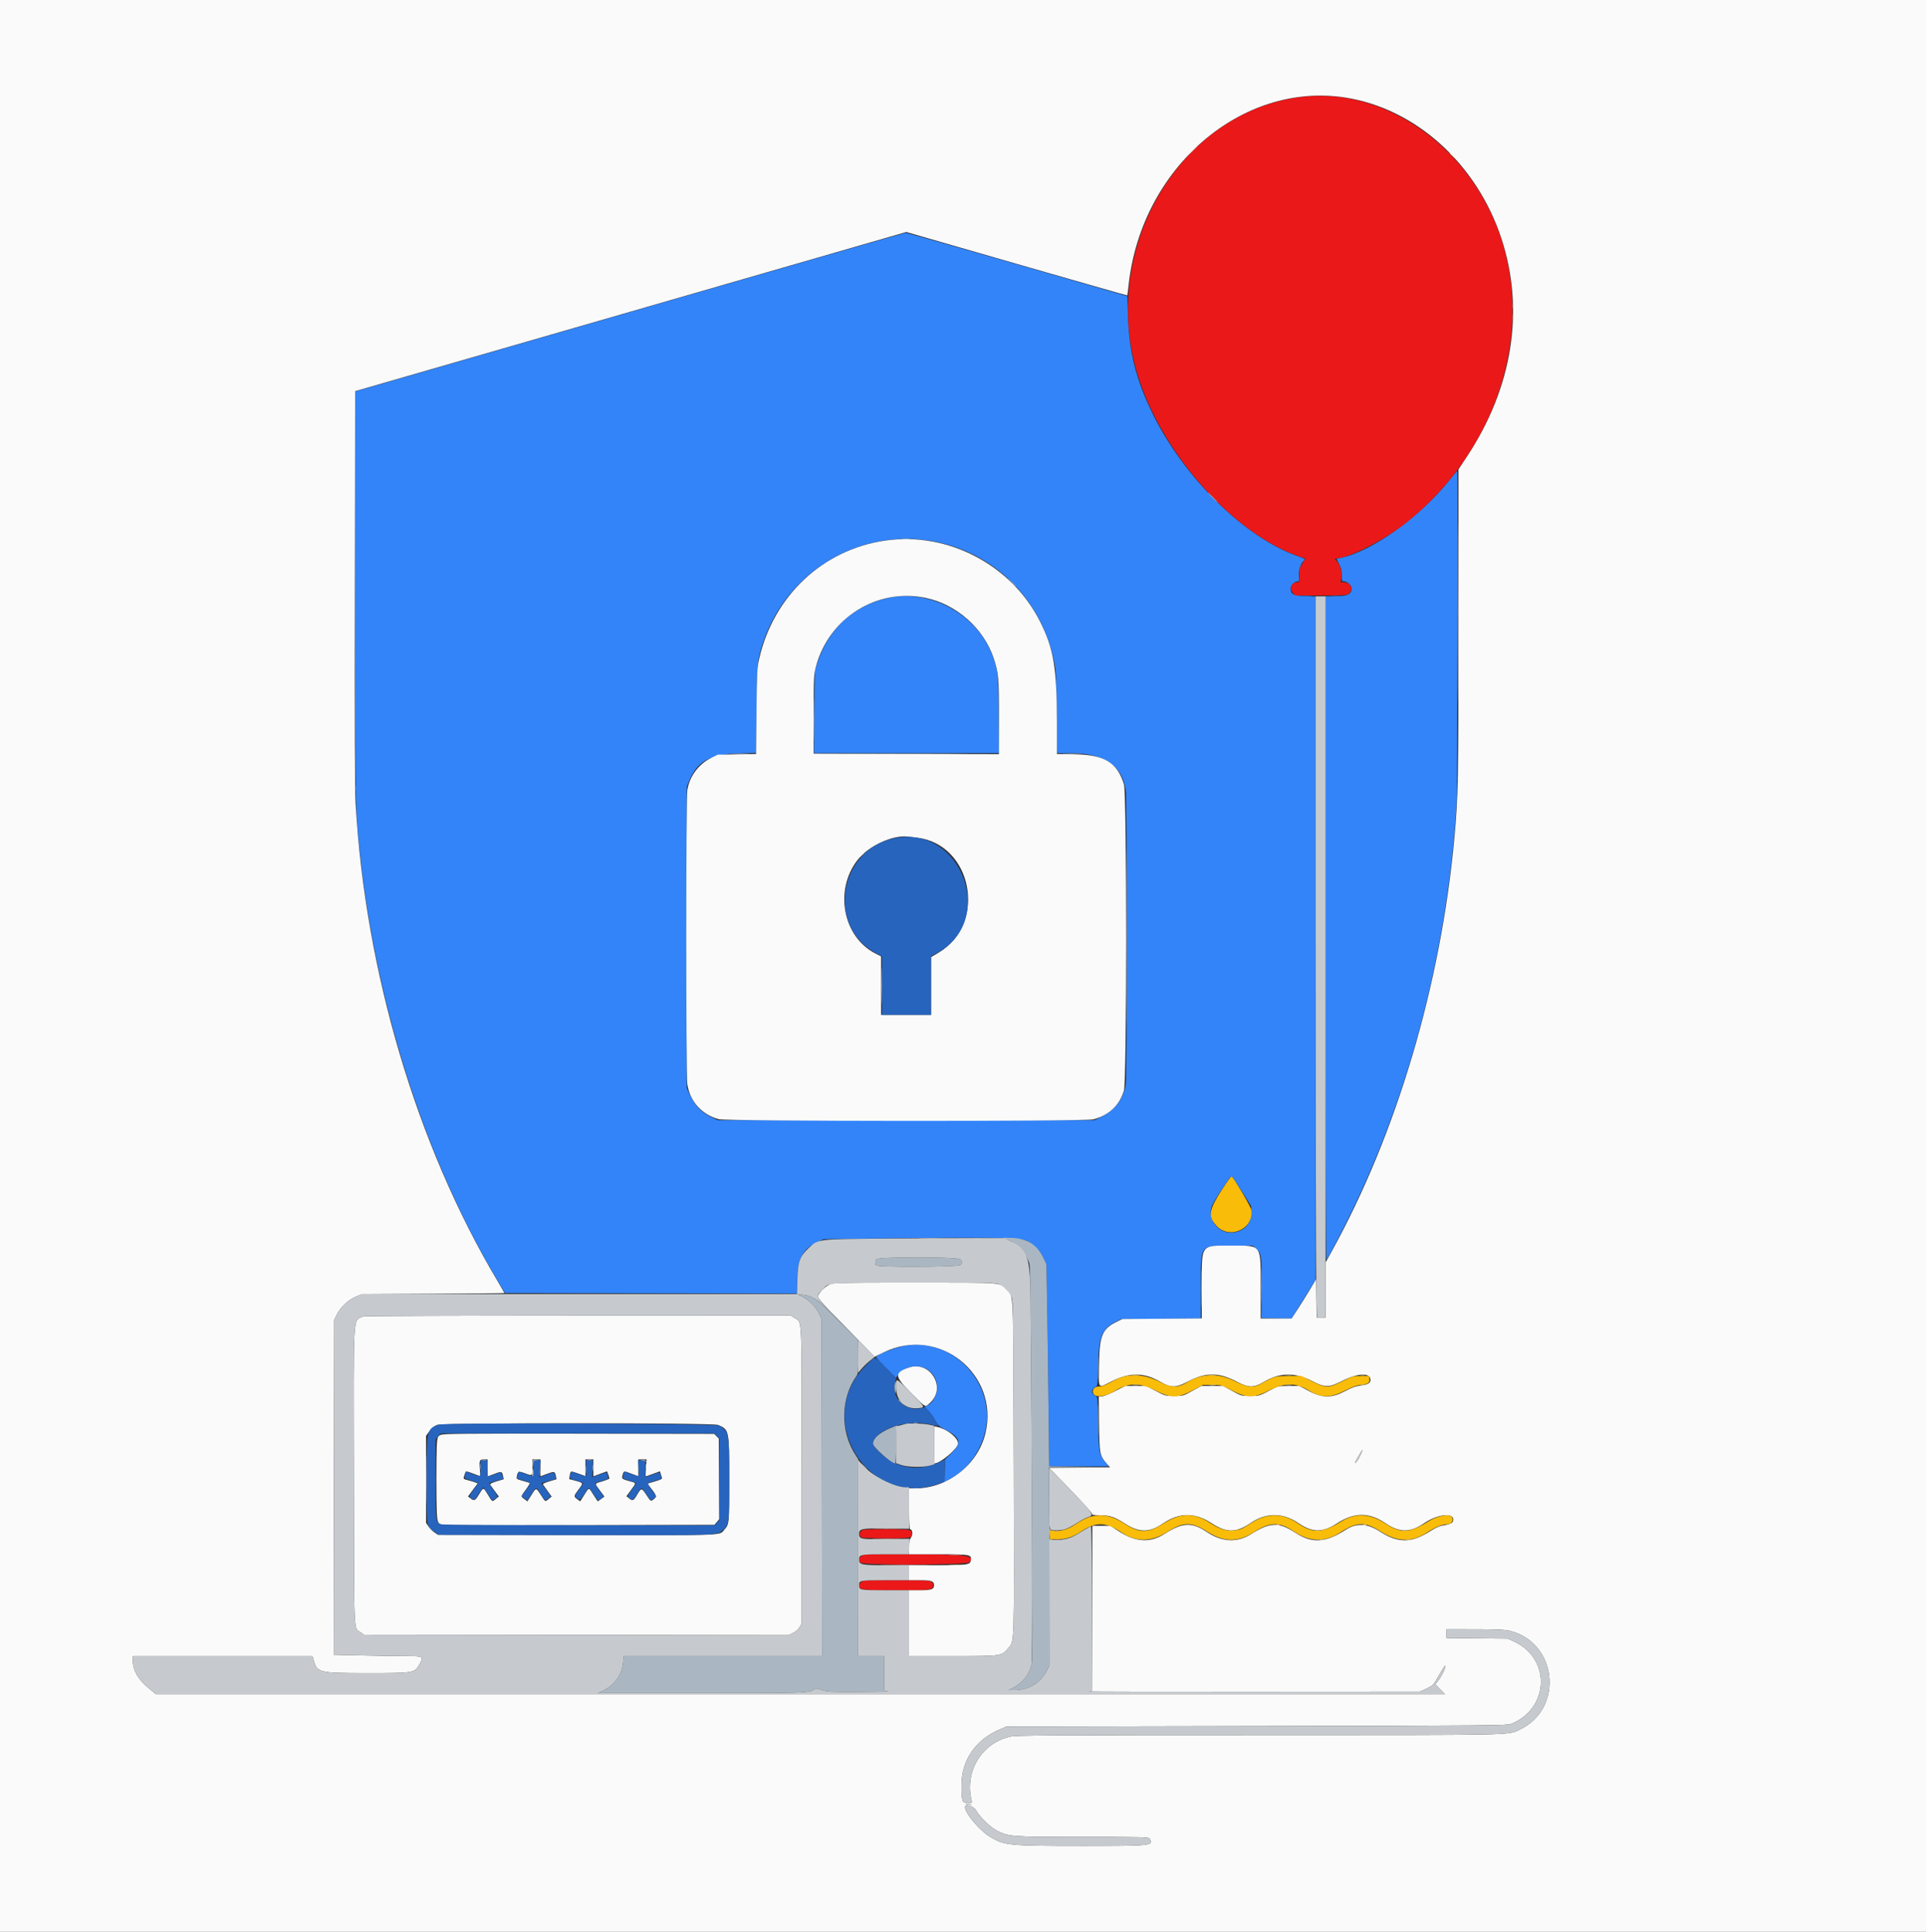 <svg id="svg" version="1.1" xmlns="http://www.w3.org/2000/svg" xmlns:xlink="http://www.w3.org/1999/xlink" width="400" height="401.245" viewBox="0, 0, 400,401.245"><rect x="0" y="0" width="400" height="401.245" fill="#333333" stroke="none"/><g id="svgg"><path id="path0" d="M131.120 64.744 C 100.026 73.739,74.371 81.153,74.110 81.220 L 73.635 81.340 73.708 123.917 C 73.786 169.293,73.756 167.855,74.801 177.593 C 78.213 209.420,88.826 242.027,103.837 266.804 L 104.906 268.568 135.233 268.621 L 165.560 268.674 165.560 265.880 C 165.560 261.555,166.725 259.359,169.753 257.973 L 171.058 257.376 184.025 257.211 C 205.015 256.946,211.910 257.046,213.104 257.634 C 214.654 258.398,215.887 259.626,216.642 261.157 L 217.324 262.541 217.481 271.779 C 217.567 276.860,217.695 286.315,217.765 292.790 L 217.892 304.564 224.107 304.564 L 230.323 304.564 229.592 303.710 C 228.273 302.169,228.160 301.566,228.059 295.528 C 227.972 290.305,227.954 290.116,227.539 289.927 C 226.551 289.476,226.549 288.533,227.536 288.083 C 227.943 287.897,227.968 287.683,228.055 283.519 C 228.179 277.593,228.875 275.935,231.850 274.471 L 232.884 273.963 241.131 273.904 L 249.378 273.845 249.378 267.400 C 249.378 258.285,249.061 258.716,255.750 258.714 L 260.152 258.714 260.882 259.355 C 261.978 260.318,262.059 260.911,262.020 267.698 L 261.985 273.755 265.095 273.812 L 268.204 273.869 269.093 272.464 C 269.581 271.691,270.714 269.868,271.609 268.414 L 273.237 265.769 273.237 194.833 L 273.237 123.897 271.039 123.826 C 268.600 123.747,268.050 123.446,268.050 122.191 C 268.050 121.559,268.865 120.747,269.500 120.747 C 269.803 120.747,269.841 120.591,269.756 119.706 C 269.643 118.528,270.092 117.086,270.761 116.481 C 271.167 116.114,271.139 116.093,269.353 115.455 C 258.447 111.559,245.904 99.215,239.417 85.996 C 235.954 78.938,234.492 73.176,234.258 65.666 L 234.129 61.519 211.307 54.933 C 198.755 51.311,188.299 48.357,188.071 48.368 C 187.842 48.379,162.215 55.748,131.120 64.744 M301.037 99.721 C 294.876 107.434,284.673 114.706,278.371 115.877 C 277.943 115.956,277.593 116.049,277.593 116.083 C 277.593 116.117,277.834 116.609,278.129 117.177 C 278.537 117.964,278.663 118.510,278.658 119.478 C 278.653 120.694,278.674 120.747,279.170 120.747 C 279.801 120.747,280.705 121.605,280.705 122.203 C 280.705 123.442,279.809 123.859,277.147 123.859 L 275.311 123.859 275.311 192.884 C 275.311 231.716,275.390 261.823,275.491 261.712 C 275.589 261.603,276.604 259.741,277.745 257.573 C 291.806 230.861,300.392 199.585,302.493 167.427 C 302.680 164.577,302.820 97.950,302.640 97.809 C 302.614 97.789,301.893 98.649,301.037 99.721 M193.468 112.356 C 206.269 114.549,216.251 124.333,218.906 137.289 C 219.323 139.322,219.372 140.282,219.453 147.977 L 219.541 156.432 222.374 156.433 C 229.330 156.436,232.992 158.893,233.810 164.108 C 234.104 165.981,234.100 223.480,233.806 225.293 C 233.336 228.191,231.560 230.573,228.882 231.896 L 227.304 232.676 188.185 232.676 L 149.066 232.676 147.672 232.018 C 145.791 231.130,144.373 229.677,143.402 227.645 L 142.635 226.037 142.635 194.710 L 142.635 163.382 143.105 162.241 C 144.798 158.127,147.477 156.621,153.358 156.476 L 157.027 156.386 157.110 147.332 C 157.201 137.568,157.241 137.168,158.504 133.402 C 163.421 118.741,178.336 109.763,193.468 112.356 M184.751 124.152 C 177.572 125.561,172.189 130.382,169.791 137.552 L 169.201 139.315 169.132 147.873 L 169.062 156.432 188.284 156.432 L 207.506 156.432 207.412 148.392 C 207.310 139.636,207.254 139.133,206.025 135.948 C 202.826 127.650,193.441 122.447,184.751 124.152 M257.915 247.457 L 259.855 250.515 259.855 251.900 C 259.855 254.339,258.118 256.017,255.592 256.017 C 252.742 256.017,250.646 252.944,251.733 250.356 C 252.203 249.236,255.594 244.162,255.791 244.284 C 255.893 244.346,256.849 245.774,257.915 247.457 M188.382 279.447 C 186.206 279.749,181.950 281.375,181.950 281.905 C 181.950 281.991,182.875 282.983,184.006 284.110 L 186.061 286.158 186.735 285.390 C 188.860 282.971,192.679 283.336,194.143 286.100 C 195.171 288.039,194.382 291.062,192.632 291.891 L 192.012 292.184 192.773 292.970 C 193.191 293.403,193.850 294.319,194.237 295.005 C 194.870 296.129,195.090 296.328,196.434 297.000 C 199.433 298.501,199.760 299.660,197.753 301.668 L 196.290 303.130 196.226 305.464 L 196.162 307.797 197.510 307.062 C 201.852 304.697,204.979 299.333,204.979 294.251 C 204.979 285.373,196.998 278.254,188.382 279.447 M189.785 309.068 C 190.043 309.118,190.416 309.116,190.614 309.064 C 190.813 309.012,190.602 308.971,190.145 308.973 C 189.689 308.976,189.527 309.018,189.785 309.068 " stroke="none" fill="#3384f9" fill-rule="evenodd"></path><path id="path1" d="M270.436 20.117 C 245.816 23.025,229.048 50.058,235.764 76.013 C 240.051 92.582,255.349 110.449,269.533 115.454 L 271.120 116.014 270.477 117.048 C 269.911 117.960,269.837 118.253,269.857 119.519 C 269.878 120.903,269.861 120.954,269.379 120.954 C 268.210 120.954,267.716 122.203,268.517 123.134 L 268.984 123.677 274.350 123.675 C 279.084 123.672,279.762 123.631,280.102 123.323 C 281.159 122.367,280.569 120.965,279.107 120.958 L 278.443 120.954 278.559 119.969 C 278.705 118.730,278.361 117.425,277.673 116.607 C 277.143 115.977,277.143 115.975,277.601 115.975 C 280.067 115.975,287.899 111.933,292.239 108.420 C 310.644 93.522,318.481 69.749,311.705 49.378 C 305.472 30.640,287.746 18.072,270.436 20.117 M178.762 318.074 C 178.450 318.518,178.521 319.066,178.927 319.343 C 179.049 319.427,181.348 319.497,184.035 319.499 C 189.166 319.502,189.419 319.459,189.419 318.568 C 189.419 317.678,189.167 317.635,183.995 317.635 C 179.215 317.635,179.060 317.648,178.762 318.074 M178.838 323.237 C 178.339 323.736,178.312 324.133,178.749 324.570 C 179.320 325.141,200.829 325.056,201.349 324.480 C 202.664 323.028,200.812 322.823,186.359 322.822 C 179.529 322.822,179.237 322.838,178.838 323.237 M178.838 328.631 C 178.610 328.859,178.423 329.139,178.423 329.253 C 178.423 330.231,178.865 330.290,186.113 330.290 C 193.508 330.290,193.776 330.254,193.776 329.253 C 193.776 328.252,193.508 328.216,186.113 328.216 C 179.530 328.216,179.236 328.232,178.838 328.631 " stroke="none" fill="#eb1819" fill-rule="evenodd"></path><path id="path2" d="M0.000 200.622 L 0.000 401.245 200.000 401.245 L 400.000 401.245 400.000 200.622 L 400.000 0.000 200.000 0.000 L 0.000 0.000 0.000 200.622 M279.357 20.253 C 293.980 22.507,306.720 34.008,311.830 49.568 C 316.690 64.370,314.142 80.496,304.682 94.804 L 302.905 97.492 302.903 129.400 C 302.902 161.970,302.835 165.491,302.061 173.927 C 299.253 204.544,290.091 235.436,276.534 259.996 L 275.311 262.211 275.311 267.931 L 275.311 273.651 274.382 273.651 L 273.453 273.651 273.397 269.665 L 273.340 265.678 272.107 267.746 C 271.429 268.883,270.284 270.724,269.562 271.836 L 268.249 273.859 265.038 273.859 L 261.826 273.859 261.825 267.272 C 261.824 258.324,262.103 258.714,255.705 258.714 C 249.271 258.714,249.585 258.282,249.585 267.133 L 249.585 273.837 241.338 273.900 L 233.091 273.963 231.917 274.539 C 228.920 276.011,228.338 277.410,228.253 283.351 C 228.176 288.728,227.933 288.383,230.790 286.949 C 234.694 284.991,237.635 285.032,241.150 287.092 C 243.130 288.251,244.266 288.244,246.508 287.056 C 250.453 284.966,253.082 284.970,257.050 287.072 C 259.273 288.250,260.439 288.251,262.387 287.075 C 265.740 285.053,268.940 284.993,272.567 286.885 C 275.131 288.223,276.042 288.220,278.668 286.867 C 281.795 285.255,284.405 285.058,284.603 286.419 C 284.718 287.207,284.195 287.571,282.675 287.759 C 281.569 287.897,280.806 288.168,279.364 288.937 C 276.573 290.424,274.654 290.414,271.810 288.899 L 269.864 287.863 267.660 287.863 C 265.625 287.863,265.369 287.909,264.315 288.468 C 261.443 289.991,261.614 289.938,259.647 289.938 C 257.794 289.938,257.766 289.930,255.913 288.900 L 254.046 287.863 251.763 287.863 L 249.481 287.863 247.614 288.900 C 245.759 289.931,245.735 289.938,243.872 289.938 C 242.022 289.938,241.971 289.924,240.034 288.900 L 238.071 287.863 235.888 287.863 L 233.705 287.863 231.559 288.952 C 230.379 289.551,229.138 290.041,228.802 290.041 L 228.191 290.041 228.255 295.695 C 228.327 301.974,228.395 302.328,229.864 304.001 L 230.536 304.766 224.202 304.821 L 217.869 304.876 222.306 309.440 C 224.746 311.950,226.748 314.163,226.753 314.358 C 226.762 314.660,227.000 314.713,228.371 314.717 C 230.437 314.723,231.494 315.063,233.486 316.364 C 236.588 318.389,238.695 318.387,241.644 316.358 C 244.891 314.124,248.229 314.138,251.674 316.399 C 254.709 318.392,256.753 318.381,259.693 316.358 C 262.918 314.140,266.412 314.138,269.662 316.354 C 272.598 318.356,274.661 318.368,277.681 316.401 C 281.238 314.083,284.346 314.072,287.723 316.365 C 290.676 318.371,292.871 318.369,295.793 316.358 C 298.714 314.349,302.353 314.117,301.762 315.978 C 301.635 316.379,300.887 316.667,299.351 316.905 C 298.936 316.969,298.003 317.408,297.276 317.879 C 293.216 320.514,290.427 320.580,286.647 318.131 C 283.952 316.385,281.763 316.267,279.473 317.743 C 275.314 320.424,272.485 320.603,269.114 318.400 C 265.558 316.075,263.813 316.122,259.789 318.650 C 256.897 320.467,253.753 320.297,250.568 318.152 C 247.536 316.111,245.554 316.206,241.891 318.567 C 238.888 320.503,235.832 320.327,232.314 318.016 L 230.629 316.909 228.748 316.909 L 226.867 316.909 226.814 334.064 L 226.761 351.219 226.088 351.304 C 225.718 351.351,241.053 351.381,260.166 351.369 L 294.917 351.349 296.292 350.699 C 297.648 350.058,297.683 350.020,298.860 347.942 C 299.516 346.783,300.101 345.883,300.160 345.942 C 300.362 346.143,299.541 347.951,298.818 348.898 L 298.096 349.845 299.092 350.856 L 300.088 351.867 166.223 351.867 L 32.359 351.867 30.858 350.629 C 28.671 348.824,27.593 346.939,27.593 344.915 L 27.593 343.983 46.258 343.983 L 64.922 343.983 65.143 344.804 C 65.849 347.425,66.200 347.510,76.309 347.510 C 85.975 347.510,86.079 347.493,87.082 345.731 C 88.040 344.047,87.954 343.983,84.681 343.983 C 83.102 343.983,78.993 343.922,75.550 343.846 L 69.290 343.709 69.344 308.940 L 69.398 274.170 69.978 272.990 C 70.720 271.478,72.444 269.889,74.015 269.267 L 75.207 268.795 89.990 268.716 C 98.120 268.672,104.772 268.607,104.772 268.571 C 104.772 268.534,104.086 267.352,103.249 265.943 C 86.557 237.869,75.849 201.792,73.854 166.909 C 73.701 164.243,73.649 149.734,73.692 122.107 L 73.755 81.248 130.988 64.717 L 188.222 48.187 211.155 54.802 C 223.768 58.440,234.105 61.392,234.126 61.362 C 234.146 61.332,234.278 60.280,234.418 59.025 C 237.124 34.825,257.855 16.938,279.357 20.253 M183.889 112.268 C 170.861 114.141,160.591 123.803,157.629 136.975 C 157.236 138.722,157.187 139.721,157.109 147.754 L 157.023 156.608 153.045 156.675 L 149.066 156.743 147.718 157.405 C 145.099 158.690,143.193 161.260,142.746 164.108 C 142.462 165.916,142.460 223.209,142.744 225.171 C 143.261 228.747,145.772 231.548,149.281 232.462 C 151.006 232.911,225.413 232.943,227.075 232.496 C 230.341 231.615,232.464 229.623,233.424 226.537 C 234.035 224.574,234.037 164.852,233.427 162.889 C 232.029 158.397,229.417 156.780,223.392 156.675 L 219.502 156.607 219.500 150.036 C 219.496 138.728,218.835 134.749,216.028 129.149 C 210.110 117.341,196.893 110.398,183.889 112.268 M192.212 124.175 C 198.667 125.508,204.324 130.532,206.389 136.763 C 207.374 139.736,207.466 140.773,207.467 149.016 L 207.469 156.641 188.226 156.588 L 168.983 156.535 168.988 148.340 C 168.993 140.433,169.010 140.083,169.473 138.382 C 172.216 128.291,182.135 122.094,192.212 124.175 M190.323 173.967 C 201.978 175.256,205.123 191.836,194.865 197.912 L 193.361 198.802 193.361 204.795 L 193.361 210.788 188.174 210.788 L 182.988 210.788 182.987 204.720 L 182.987 198.651 181.794 198.040 C 175.077 194.598,173.224 184.938,178.074 178.649 C 180.342 175.709,185.396 173.363,188.589 173.767 C 188.874 173.803,189.655 173.894,190.323 173.967 M172.303 266.778 C 171.347 267.215,170.255 268.266,169.933 269.059 C 169.720 269.585,169.938 269.837,175.678 275.703 L 181.644 281.800 183.613 280.849 C 194.975 275.360,207.520 285.347,204.675 297.617 C 203.162 304.141,196.870 309.129,190.154 309.129 L 188.797 309.129 188.797 313.382 C 188.797 316.147,188.871 317.635,189.009 317.635 C 189.521 317.635,189.659 318.734,189.221 319.326 C 188.888 319.777,188.797 320.214,188.797 321.361 L 188.797 322.822 194.885 322.822 C 201.556 322.822,201.800 322.868,201.625 324.096 C 201.493 325.015,200.921 325.097,194.658 325.101 L 188.797 325.104 188.797 326.660 L 188.797 328.216 191.064 328.216 C 193.460 328.216,193.983 328.402,193.983 329.253 C 193.983 330.105,193.460 330.290,191.064 330.290 L 188.797 330.290 188.797 337.137 L 188.797 343.983 197.873 343.979 C 208.138 343.974,207.957 343.999,209.375 342.343 C 210.704 340.791,210.638 342.914,210.539 304.938 C 210.438 266.339,210.562 269.445,209.066 267.869 C 207.589 266.312,208.720 266.399,189.938 266.399 C 174.104 266.399,173.085 266.421,172.303 266.778 M75.519 273.407 C 73.240 274.439,73.426 271.382,73.491 306.676 C 73.555 341.288,73.400 337.918,74.976 339.095 L 75.549 339.523 119.656 339.576 L 163.763 339.629 164.654 339.198 C 165.178 338.945,165.740 338.453,166.019 338.004 L 166.494 337.241 166.494 306.432 C 166.494 271.710,166.642 274.846,164.948 273.704 L 164.254 273.237 120.042 273.251 C 95.725 273.259,75.690 273.329,75.519 273.407 M188.693 284.068 C 185.703 285.113,185.765 285.862,189.117 289.221 C 192.401 292.511,192.071 292.325,193.075 291.444 C 196.673 288.284,193.227 282.483,188.693 284.068 M149.117 295.962 C 151.443 296.934,151.452 296.978,151.452 307.263 C 151.452 316.545,151.451 316.559,150.442 317.709 C 149.337 318.967,151.466 318.889,119.750 318.830 L 90.945 318.776 90.223 318.281 C 89.826 318.009,89.272 317.449,88.993 317.036 L 88.485 316.286 88.485 307.261 L 88.485 298.237 88.997 297.510 C 89.615 296.632,89.953 296.334,90.768 295.952 C 91.749 295.491,148.013 295.501,149.117 295.962 M193.983 300.087 C 193.983 302.207,194.036 303.942,194.100 303.942 C 195.319 303.942,198.963 300.839,198.963 299.801 C 198.963 298.613,196.712 296.823,194.658 296.379 L 193.983 296.233 193.983 300.087 M91.577 298.013 C 90.646 298.420,90.664 298.240,90.664 307.382 C 90.664 316.610,90.632 316.380,91.955 316.702 C 92.215 316.765,105.016 316.791,120.402 316.759 L 148.376 316.701 148.884 316.111 L 149.391 315.521 149.332 307.144 L 149.274 298.766 148.801 298.294 L 148.329 297.822 120.274 297.777 C 97.048 297.739,92.109 297.780,91.577 298.013 M282.497 302.346 C 282.197 302.959,281.763 303.632,281.532 303.841 C 281.270 304.078,281.446 303.630,281.998 302.648 C 283.005 300.860,283.317 300.672,282.497 302.346 M101.245 304.876 C 101.245 305.845,101.274 306.639,101.309 306.639 C 101.345 306.639,101.970 306.405,102.699 306.120 C 104.136 305.557,104.283 305.595,104.480 306.581 L 104.611 307.235 103.136 307.683 C 102.158 307.980,101.708 308.212,101.802 308.371 C 101.881 308.502,102.317 309.107,102.772 309.714 L 103.600 310.819 102.993 311.315 C 102.192 311.970,102.281 312.015,101.342 310.478 C 100.344 308.843,100.439 308.848,99.498 310.373 C 98.662 311.728,98.494 311.807,97.720 311.213 L 97.204 310.816 97.705 310.128 C 97.981 309.749,98.433 309.138,98.710 308.769 L 99.214 308.098 98.657 307.886 C 98.350 307.769,97.687 307.570,97.182 307.443 C 96.171 307.188,96.169 307.185,96.493 306.255 C 96.767 305.470,96.708 305.474,98.421 306.119 L 99.795 306.636 99.662 305.201 C 99.491 303.361,99.592 303.112,100.512 303.112 L 101.245 303.112 101.245 304.876 M112.241 304.874 L 112.241 306.635 113.626 306.114 C 115.125 305.550,115.239 305.578,115.448 306.574 L 115.587 307.236 114.116 307.674 C 113.103 307.976,112.690 308.190,112.792 308.361 C 112.873 308.498,113.307 309.111,113.756 309.724 L 114.572 310.837 113.977 311.324 C 113.198 311.961,113.292 312.004,112.371 310.576 C 111.309 308.927,111.366 308.930,110.388 310.479 L 109.534 311.831 108.916 311.374 C 108.136 310.797,108.126 310.861,109.226 309.367 C 109.736 308.674,110.086 308.068,110.004 308.019 C 109.922 307.970,109.263 307.765,108.539 307.563 C 107.236 307.200,107.224 307.189,107.350 306.561 C 107.545 305.584,107.739 305.518,109.013 305.994 C 110.624 306.597,110.581 306.630,110.581 304.772 L 110.581 303.112 111.411 303.112 L 112.241 303.112 112.241 304.874 M123.237 304.874 L 123.237 306.635 124.610 306.119 C 125.365 305.834,126.009 305.602,126.042 305.602 C 126.118 305.602,126.556 306.857,126.556 307.076 C 126.556 307.168,125.902 307.438,125.104 307.676 C 123.382 308.189,123.433 308.001,124.588 309.570 L 125.525 310.843 124.859 311.334 C 124.493 311.605,124.173 311.826,124.148 311.826 C 124.124 311.826,123.720 311.219,123.252 310.477 C 122.220 308.844,122.385 308.844,121.354 310.478 L 120.501 311.827 119.898 311.397 C 119.120 310.843,119.133 310.728,120.124 309.416 C 121.193 308.000,121.196 308.011,119.583 307.574 L 118.212 307.203 118.330 306.480 C 118.492 305.479,118.487 305.481,120.119 306.062 L 121.577 306.582 121.577 304.847 L 121.577 303.112 122.407 303.112 L 123.237 303.112 123.237 304.874 M134.158 304.876 C 134.083 305.845,134.068 306.639,134.123 306.639 C 134.178 306.639,134.843 306.406,135.601 306.120 C 136.359 305.835,137.004 305.602,137.035 305.602 C 137.067 305.602,137.148 305.826,137.217 306.101 C 137.286 306.376,137.398 306.744,137.465 306.920 C 137.561 307.171,137.248 307.339,136.024 307.695 L 134.460 308.149 135.417 309.393 C 136.428 310.706,136.443 310.960,135.546 311.555 C 135.147 311.820,135.063 311.751,134.234 310.480 C 133.242 308.958,133.210 308.959,132.261 310.560 C 131.564 311.736,131.405 311.798,130.637 311.194 L 130.098 310.770 131.024 309.511 C 132.153 307.977,132.152 308.024,131.068 307.734 C 129.114 307.211,129.051 307.162,129.304 306.339 C 129.573 305.462,129.514 305.469,131.219 306.111 L 132.573 306.620 132.573 304.866 L 132.573 303.112 133.433 303.112 L 134.294 303.112 134.158 304.876 M313.436 338.694 C 323.411 341.046,324.904 354.804,315.664 359.224 C 313.139 360.431,315.853 360.373,261.660 360.377 C 219.056 360.380,211.094 360.426,209.922 360.674 C 203.947 361.941,200.303 367.861,201.777 373.911 C 201.913 374.470,201.897 374.481,200.967 374.481 C 199.806 374.481,199.689 374.140,199.689 370.747 C 199.689 365.578,202.627 361.325,207.676 359.182 L 209.025 358.610 260.996 358.506 C 309.309 358.410,313.029 358.378,313.847 358.049 C 321.720 354.889,322.160 344.609,314.576 341.017 L 313.174 340.353 306.795 340.290 L 300.415 340.227 300.415 339.304 L 300.415 338.382 306.276 338.385 C 310.710 338.387,312.453 338.462,313.436 338.694 M201.714 374.835 C 201.459 374.884,200.992 374.885,200.677 374.838 C 200.362 374.790,200.571 374.750,201.141 374.748 C 201.712 374.747,201.970 374.786,201.714 374.835 M202.697 375.985 C 203.499 377.427,205.681 379.541,207.114 380.266 C 209.526 381.485,210.235 381.535,225.115 381.535 C 238.194 381.535,238.581 381.547,238.789 381.935 C 239.553 383.364,239.185 383.403,224.831 383.398 C 209.459 383.393,208.726 383.324,205.717 381.575 C 203.557 380.319,200.415 376.621,200.415 375.334 C 200.415 374.597,202.209 375.109,202.697 375.985 " stroke="none" fill="#fafafa" fill-rule="evenodd"></path><path id="path3" d="M270.287 123.805 C 270.890 123.847,271.824 123.846,272.362 123.804 C 272.900 123.761,272.407 123.727,271.266 123.727 C 270.124 123.728,269.684 123.763,270.287 123.805 M276.400 123.804 C 276.942 123.847,277.829 123.847,278.371 123.804 C 278.913 123.761,278.470 123.726,277.386 123.726 C 276.302 123.726,275.858 123.761,276.400 123.804 M185.477 174.167 C 174.033 176.747,171.717 192.656,182.003 198.029 L 183.194 198.651 183.195 204.720 L 183.195 210.788 188.278 210.788 L 193.361 210.788 193.361 204.683 L 193.361 198.577 194.243 198.136 C 207.335 191.583,199.786 170.942,185.477 174.167 M179.794 283.662 C 168.820 294.564,180.118 313.205,194.710 308.271 L 196.162 307.780 196.220 305.454 L 196.279 303.128 194.956 303.747 C 190.500 305.832,185.640 304.892,182.368 301.312 C 181.211 300.046,181.145 299.783,181.743 298.803 C 183.280 296.283,189.312 294.819,193.568 295.933 C 194.196 296.097,194.742 296.198,194.783 296.157 C 194.916 296.025,193.615 293.899,192.908 293.091 L 192.220 292.306 191.112 292.520 C 187.921 293.139,185.221 290.478,185.864 287.347 L 186.098 286.209 183.976 284.080 C 181.439 281.534,181.891 281.579,179.794 283.662 M91.294 295.885 C 88.637 296.654,88.589 296.855,88.589 307.308 C 88.589 317.235,88.547 316.956,90.236 318.154 L 91.114 318.776 119.435 318.831 C 149.362 318.889,148.822 318.905,150.020 317.897 C 151.428 316.713,151.443 316.602,151.448 307.307 C 151.453 297.521,151.403 297.265,149.274 296.090 C 148.531 295.680,92.684 295.483,91.294 295.885 M148.868 298.227 L 149.378 298.736 149.378 307.261 L 149.378 315.786 148.868 316.296 L 148.359 316.805 119.978 316.798 C 97.996 316.793,91.523 316.735,91.268 316.539 C 90.490 315.941,90.456 315.560,90.456 307.187 L 90.456 298.994 90.994 298.356 L 91.531 297.718 119.945 297.718 L 148.359 297.718 148.868 298.227 M99.793 304.979 C 99.793 306.864,99.877 306.808,98.069 306.128 L 96.710 305.616 96.572 306.246 C 96.397 307.041,96.432 307.072,98.053 307.573 L 99.397 307.988 98.454 309.281 C 97.357 310.785,97.345 310.840,98.024 311.285 C 98.535 311.620,98.540 311.616,99.455 310.252 L 100.374 308.883 101.256 310.199 C 101.742 310.922,102.168 311.551,102.204 311.594 C 102.307 311.721,103.320 311.006,103.320 310.806 C 103.320 310.707,102.902 310.060,102.392 309.367 C 101.882 308.674,101.532 308.074,101.614 308.032 C 101.696 307.990,102.370 307.782,103.112 307.571 C 103.854 307.359,104.484 307.172,104.513 307.154 C 104.641 307.075,104.091 305.809,103.929 305.809 C 103.831 305.809,103.276 305.996,102.697 306.224 C 101.080 306.861,101.093 306.871,101.202 304.979 L 101.298 303.320 100.545 303.320 L 99.793 303.320 99.793 304.979 M110.788 304.979 C 110.788 306.863,110.870 306.807,109.080 306.134 L 107.738 305.628 107.519 306.341 L 107.300 307.054 108.733 307.489 C 110.430 308.004,110.409 307.922,109.239 309.512 L 108.313 310.770 108.920 311.202 L 109.527 311.635 110.384 310.277 C 111.365 308.724,111.342 308.723,112.347 310.378 C 113.190 311.766,113.183 311.762,113.898 311.213 L 114.414 310.816 113.913 310.128 C 113.637 309.749,113.185 309.138,112.908 308.769 L 112.404 308.098 112.893 307.916 C 113.162 307.816,113.861 307.613,114.447 307.465 C 115.497 307.199,115.510 307.186,115.335 306.578 C 115.083 305.697,115.102 305.700,113.464 306.307 L 111.975 306.859 112.119 305.089 L 112.262 303.320 111.525 303.320 L 110.788 303.320 110.788 304.979 M121.741 304.979 C 121.852 306.884,121.915 306.841,120.041 306.135 L 118.702 305.632 118.477 306.278 C 118.204 307.062,118.239 307.095,119.865 307.570 C 121.409 308.022,121.374 307.845,120.236 309.440 C 119.375 310.646,119.335 310.759,119.665 311.043 C 120.387 311.662,120.494 311.613,121.371 310.268 C 122.424 308.652,122.182 308.651,123.237 310.270 C 124.217 311.774,124.186 311.756,124.875 311.227 L 125.372 310.844 124.401 309.484 C 123.868 308.736,123.504 308.080,123.593 308.027 C 123.682 307.973,124.347 307.765,125.071 307.563 C 126.369 307.201,126.386 307.187,126.262 306.569 C 126.085 305.686,126.099 305.688,124.459 306.294 L 122.977 306.840 123.070 305.080 L 123.162 303.320 122.404 303.320 L 121.645 303.320 121.741 304.979 M132.627 304.979 C 132.756 306.860,132.827 306.809,131.036 306.135 L 129.698 305.632 129.473 306.278 C 129.200 307.062,129.235 307.095,130.861 307.570 C 132.407 308.022,132.372 307.821,131.192 309.474 C 130.182 310.889,130.183 310.858,131.158 311.417 C 131.445 311.582,131.638 311.400,132.259 310.378 C 133.262 308.727,133.235 308.728,134.203 310.271 C 135.134 311.757,135.167 311.776,135.850 311.207 L 136.327 310.809 135.391 309.523 C 134.280 307.997,134.264 308.049,136.008 307.577 C 137.375 307.207,137.384 307.200,137.259 306.574 C 137.081 305.686,137.094 305.688,135.480 306.284 L 134.025 306.821 134.025 305.070 L 134.025 303.320 133.269 303.320 L 132.513 303.320 132.627 304.979 " stroke="none" fill="#2764be" fill-rule="evenodd"></path><path id="path4" d="M253.838 246.997 C 251.055 251.313,250.843 252.553,252.551 254.499 C 255.278 257.605,260.533 255.256,259.853 251.235 C 259.746 250.602,256.560 245.160,255.813 244.335 C 255.730 244.244,254.842 245.442,253.838 246.997 M233.195 285.966 C 232.682 286.105,231.550 286.612,230.680 287.093 C 229.810 287.573,228.859 287.967,228.567 287.967 C 227.516 287.967,226.971 288.321,226.971 289.003 C 226.971 290.366,229.179 290.329,231.494 288.928 C 234.426 287.153,236.636 287.131,240.041 288.843 C 243.214 290.438,244.598 290.429,247.683 288.793 L 249.826 287.656 251.734 287.656 C 253.639 287.656,253.645 287.657,255.815 288.783 C 258.969 290.420,260.336 290.427,263.510 288.827 C 266.815 287.160,269.124 287.154,271.828 288.808 C 274.453 290.413,276.265 290.411,279.411 288.802 C 280.935 288.022,281.763 287.729,282.732 287.628 C 284.170 287.478,284.501 287.228,284.403 286.371 L 284.336 285.788 282.643 285.795 C 281.020 285.802,280.860 285.847,278.804 286.885 C 275.903 288.348,275.341 288.347,272.426 286.878 L 270.266 285.788 267.654 285.796 C 264.850 285.803,264.595 285.876,261.829 287.440 C 260.282 288.316,259.095 288.192,256.479 286.882 C 252.962 285.121,249.618 285.221,246.428 287.184 C 244.680 288.260,243.206 288.255,241.190 287.168 C 238.488 285.710,235.691 285.289,233.195 285.966 M226.708 314.956 C 225.738 315.185,224.553 315.783,223.047 316.804 C 221.755 317.681,219.967 318.156,218.789 317.935 L 218.050 317.796 218.050 318.753 L 218.050 319.710 219.658 319.705 C 221.510 319.699,222.753 319.266,224.859 317.891 C 227.700 316.037,229.799 316.147,232.968 318.318 C 235.891 320.320,239.147 320.282,242.380 318.209 C 245.722 316.064,247.462 316.035,250.632 318.069 C 254.165 320.335,257.035 320.386,260.377 318.242 C 263.761 316.072,265.702 316.033,268.708 318.074 C 272.015 320.320,275.156 320.376,278.423 318.250 C 281.798 316.053,283.502 316.018,286.737 318.079 C 290.273 320.331,293.196 320.383,296.473 318.250 C 298.186 317.135,299.496 316.598,300.503 316.598 C 301.536 316.598,302.072 315.641,301.411 314.979 C 300.811 314.379,298.398 314.895,296.643 315.997 C 292.721 318.461,290.937 318.546,287.686 316.423 C 284.476 314.327,281.544 314.183,278.619 315.978 C 274.542 318.479,272.674 318.552,269.452 316.335 C 266.409 314.242,263.135 314.217,259.972 316.264 C 257.990 317.546,257.778 317.644,256.594 317.831 C 254.919 318.096,253.415 317.679,251.491 316.415 C 248.064 314.166,245.198 314.161,241.708 316.397 C 238.424 318.503,236.627 318.496,233.369 316.365 C 231.086 314.871,228.970 314.423,226.708 314.956 " stroke="none" fill="#f9bc08" fill-rule="evenodd"></path><path id="path5" d="M302.798 127.386 C 302.798 143.874,302.823 150.620,302.853 142.376 C 302.883 134.131,302.883 120.641,302.853 112.396 C 302.823 104.152,302.798 110.897,302.798 127.386 M251.763 103.320 C 252.325 103.890,252.832 104.357,252.889 104.357 C 252.946 104.357,252.533 103.890,251.971 103.320 C 251.409 102.749,250.903 102.282,250.845 102.282 C 250.788 102.282,251.202 102.749,251.763 103.320 M187.500 111.976 C 187.871 112.022,188.478 112.022,188.849 111.976 C 189.219 111.930,188.916 111.892,188.174 111.892 C 187.433 111.892,187.129 111.930,187.500 111.976 M209.950 120.799 C 210.459 121.341,210.902 121.784,210.935 121.784 C 211.091 121.784,210.926 121.598,210.010 120.738 L 209.025 119.813 209.950 120.799 M152.127 156.586 C 153.011 156.625,154.458 156.625,155.342 156.586 C 156.227 156.547,155.503 156.515,153.734 156.515 C 151.966 156.515,151.242 156.547,152.127 156.586 M178.563 156.587 C 183.832 156.618,192.515 156.618,197.858 156.587 C 203.201 156.556,198.890 156.531,188.278 156.531 C 177.666 156.531,173.294 156.556,178.563 156.587 M221.006 156.586 C 221.891 156.625,223.338 156.625,224.222 156.586 C 225.106 156.547,224.383 156.515,222.614 156.515 C 220.845 156.515,220.122 156.547,221.006 156.586 M302.759 160.581 C 302.759 161.209,302.798 161.465,302.846 161.151 C 302.893 160.838,302.893 160.324,302.846 160.010 C 302.798 159.697,302.759 159.953,302.759 160.581 M73.700 163.693 C 73.700 164.092,73.742 164.256,73.794 164.056 C 73.847 163.856,73.847 163.530,73.794 163.330 C 73.742 163.130,73.700 163.294,73.700 163.693 M233.918 194.710 C 233.918 211.141,233.943 217.832,233.973 209.579 C 234.003 201.326,234.003 187.882,233.973 179.704 C 233.943 171.525,233.918 178.278,233.918 194.710 M191.234 257.209 C 192.290 257.246,194.017 257.246,195.073 257.209 C 196.128 257.171,195.265 257.140,193.154 257.140 C 191.043 257.140,190.179 257.171,191.234 257.209 M208.854 257.339 C 210.846 257.993,212.726 259.785,213.516 261.784 C 214.064 263.170,213.995 258.874,214.309 310.996 C 214.475 338.531,214.463 344.711,214.238 345.674 C 213.739 347.814,212.456 349.470,210.498 350.502 L 209.482 351.037 210.723 351.037 C 213.622 351.037,216.055 349.591,217.353 347.095 L 217.946 345.954 217.924 331.950 C 217.908 321.928,217.967 317.903,218.132 317.794 C 218.291 317.688,218.282 317.640,218.102 317.638 C 217.900 317.636,217.842 316.209,217.842 311.206 L 217.842 304.778 224.118 304.720 L 230.394 304.662 224.143 304.613 L 217.892 304.564 217.765 292.790 C 217.695 286.315,217.567 276.860,217.481 271.779 L 217.324 262.541 216.642 261.157 C 215.309 258.452,213.277 257.203,210.062 257.113 C 208.059 257.056,208.017 257.064,208.854 257.339 M182.069 261.529 C 181.680 261.918,181.647 262.477,181.992 262.822 C 182.415 263.245,199.039 263.172,199.467 262.745 C 199.894 262.317,199.878 261.968,199.413 261.547 C 198.851 261.038,182.576 261.022,182.069 261.529 M261.917 267.116 C 261.917 270.425,261.946 271.750,261.981 270.060 C 262.016 268.370,262.016 265.662,261.981 264.043 C 261.946 262.424,261.917 263.807,261.917 267.116 M166.742 269.390 C 168.123 270.098,169.366 271.376,170.080 272.822 L 170.643 273.963 170.697 308.973 L 170.750 343.983 150.134 343.983 L 129.517 343.983 129.412 345.280 C 129.215 347.712,127.711 349.909,125.480 351.024 L 124.208 351.660 145.469 351.660 C 167.651 351.660,168.192 351.640,169.223 350.800 C 169.377 350.674,169.908 350.755,170.720 351.028 C 171.895 351.424,172.426 351.450,178.676 351.416 C 182.360 351.396,184.977 351.344,184.492 351.300 L 183.610 351.221 183.610 347.602 L 183.610 343.983 180.911 343.983 L 178.212 343.983 178.218 323.520 L 178.224 303.057 177.609 302.098 C 174.490 297.238,174.589 290.451,177.846 285.834 C 178.214 285.312,178.251 284.924,178.228 281.788 L 178.202 278.320 174.126 274.235 C 169.688 269.787,168.776 269.124,166.852 268.946 L 165.664 268.837 166.742 269.390 M228.095 284.129 C 228.095 286.297,228.126 287.155,228.163 286.037 C 228.200 284.918,228.200 283.145,228.163 282.095 C 228.125 281.045,228.095 281.961,228.095 284.129 M185.819 287.604 C 185.754 287.975,185.781 288.605,185.879 289.004 C 186.035 289.641,186.060 289.559,186.078 288.330 C 186.101 286.809,186.007 286.543,185.819 287.604 M228.098 294.917 C 228.098 297.656,228.127 298.747,228.163 297.343 C 228.199 295.939,228.199 293.698,228.163 292.364 C 228.127 291.029,228.098 292.178,228.098 294.917 M186.515 290.729 C 186.515 290.765,186.818 291.068,187.189 291.403 L 187.863 292.012 187.254 291.338 C 186.686 290.710,186.515 290.569,186.515 290.729 M189.785 295.582 C 190.043 295.632,190.416 295.630,190.614 295.578 C 190.813 295.526,190.602 295.486,190.145 295.488 C 189.689 295.490,189.527 295.533,189.785 295.582 M184.787 296.673 C 182.609 297.603,181.328 298.784,181.328 299.864 C 181.328 300.596,185.098 303.942,185.924 303.942 C 186.021 303.942,186.100 302.223,186.100 300.121 C 186.100 297.258,186.165 296.274,186.359 296.195 C 186.502 296.138,186.525 296.086,186.411 296.080 C 186.297 296.074,185.566 296.341,184.787 296.673 M88.476 307.261 C 88.476 311.883,88.504 313.773,88.537 311.463 C 88.570 309.152,88.570 305.371,88.537 303.060 C 88.504 300.749,88.476 302.640,88.476 307.261 M110.664 303.403 C 110.602 303.564,110.590 304.007,110.637 304.389 C 110.715 305.024,110.725 305.009,110.755 304.214 C 110.787 303.369,110.811 303.342,111.566 303.263 L 112.344 303.182 111.560 303.147 C 111.052 303.124,110.736 303.215,110.664 303.403 M121.940 303.258 C 122.197 303.308,122.617 303.308,122.873 303.258 C 123.130 303.209,122.920 303.169,122.407 303.169 C 121.893 303.169,121.683 303.209,121.940 303.258 M133.193 303.258 C 133.592 303.310,133.995 303.462,134.091 303.596 C 134.209 303.761,134.237 303.739,134.180 303.527 C 134.126 303.324,133.814 303.207,133.283 303.189 C 132.503 303.164,132.499 303.167,133.193 303.258 M121.645 305.290 C 121.646 306.089,121.683 306.391,121.728 305.960 C 121.773 305.530,121.772 304.876,121.727 304.508 C 121.681 304.140,121.644 304.492,121.645 305.290 M123.088 304.876 C 123.090 305.446,123.130 305.655,123.178 305.339 C 123.226 305.024,123.224 304.557,123.175 304.302 C 123.126 304.047,123.087 304.305,123.088 304.876 M179.461 304.668 C 179.848 305.067,180.211 305.394,180.268 305.394 C 180.325 305.394,180.055 305.067,179.668 304.668 C 179.281 304.269,178.918 303.942,178.861 303.942 C 178.803 303.942,179.073 304.269,179.461 304.668 M112.095 305.809 C 112.095 306.437,112.134 306.693,112.182 306.380 C 112.229 306.066,112.229 305.552,112.182 305.239 C 112.134 304.925,112.095 305.182,112.095 305.809 " stroke="none" fill="#aab7c2" fill-rule="evenodd"></path><path id="path6" d="M273.237 192.809 C 273.237 230.731,273.298 264.434,273.374 267.705 L 273.511 273.651 274.411 273.651 L 275.311 273.651 275.311 198.755 L 275.311 123.859 274.274 123.859 L 273.237 123.859 273.237 192.809 M168.973 149.378 C 168.973 153.314,169.001 154.925,169.035 152.956 C 169.069 150.988,169.069 147.767,169.035 145.799 C 169.001 143.830,168.973 145.441,168.973 149.378 M302.745 162.241 C 302.745 162.640,302.788 162.803,302.840 162.604 C 302.892 162.404,302.892 162.077,302.840 161.878 C 302.788 161.678,302.745 161.841,302.745 162.241 M178.929 177.645 L 178.320 178.320 178.994 177.710 C 179.365 177.375,179.668 177.072,179.668 177.036 C 179.668 176.876,179.497 177.017,178.929 177.645 M183.079 204.772 C 183.079 208.138,183.108 209.515,183.143 207.832 C 183.178 206.149,183.178 203.395,183.143 201.712 C 183.108 200.029,183.079 201.406,183.079 204.772 M184.129 257.250 C 169.424 257.384,169.974 257.315,167.867 259.294 C 166.103 260.951,165.677 262.167,165.598 265.768 L 165.532 268.776 120.370 268.776 L 75.207 268.776 74.015 269.257 C 72.441 269.893,70.715 271.489,69.978 272.990 L 69.398 274.170 69.344 308.940 L 69.290 343.709 75.550 343.846 C 78.993 343.922,83.102 343.983,84.681 343.983 C 87.954 343.983,88.040 344.047,87.082 345.731 C 86.079 347.493,85.975 347.510,76.309 347.510 C 66.200 347.510,65.849 347.425,65.143 344.804 L 64.922 343.983 46.258 343.983 L 27.593 343.983 27.593 344.915 C 27.593 346.939,28.671 348.824,30.858 350.629 L 32.359 351.867 166.223 351.867 L 300.088 351.867 299.092 350.856 L 298.096 349.845 298.818 348.898 C 299.541 347.951,300.362 346.143,300.160 345.942 C 300.101 345.883,299.516 346.783,298.860 347.942 C 297.683 350.020,297.648 350.058,296.292 350.699 L 294.917 351.349 260.166 351.369 C 241.053 351.381,225.718 351.351,226.089 351.304 L 226.763 351.219 226.763 334.115 C 226.763 324.709,226.688 317.012,226.596 317.012 C 226.503 317.012,225.873 317.353,225.195 317.769 C 222.794 319.242,222.288 319.474,220.963 319.711 C 220.226 319.843,219.240 319.894,218.772 319.824 L 217.922 319.696 217.934 332.825 L 217.946 345.954 217.353 347.095 C 216.055 349.591,213.622 351.037,210.723 351.037 L 209.482 351.037 210.498 350.502 C 212.456 349.470,213.739 347.814,214.238 345.674 C 214.491 344.590,214.411 313.236,214.046 270.228 C 213.968 261.040,213.456 259.537,209.790 257.737 L 208.610 257.158 202.801 257.145 C 199.606 257.138,191.203 257.186,184.129 257.250 M199.413 261.547 C 199.878 261.968,199.894 262.317,199.467 262.745 C 199.039 263.172,182.415 263.245,181.992 262.822 C 181.647 262.477,181.680 261.918,182.069 261.529 C 182.576 261.022,198.851 261.038,199.413 261.547 M249.470 267.531 C 249.470 271.068,249.498 272.545,249.533 270.812 C 249.567 269.079,249.567 266.184,249.533 264.380 C 249.498 262.576,249.470 263.994,249.470 267.531 M207.573 266.784 C 208.609 267.265,209.621 268.316,210.089 269.398 C 210.424 270.172,210.455 272.600,210.539 304.938 C 210.638 342.914,210.704 340.791,209.375 342.343 C 207.957 343.999,208.138 343.974,197.873 343.979 L 188.797 343.983 188.797 337.137 L 188.797 330.290 183.859 330.290 C 178.579 330.290,178.423 330.261,178.423 329.253 C 178.423 328.246,178.579 328.216,183.859 328.216 L 188.797 328.216 188.797 326.660 L 188.797 325.104 184.071 325.104 C 178.937 325.104,178.423 325.000,178.423 323.966 C 178.423 322.873,178.671 322.822,183.920 322.822 L 188.765 322.822 188.833 321.214 L 188.900 319.606 183.995 319.665 C 178.656 319.729,178.423 319.683,178.423 318.558 C 178.423 317.511,178.970 317.406,184.104 317.472 L 188.797 317.531 188.797 313.226 L 188.797 308.921 188.222 308.921 C 185.663 308.921,180.943 306.459,178.953 304.085 L 178.224 303.216 178.220 323.600 L 178.216 343.983 180.913 343.983 L 183.610 343.983 183.610 347.602 L 183.610 351.221 184.492 351.300 C 184.977 351.344,182.360 351.396,178.676 351.416 C 172.426 351.450,171.895 351.424,170.720 351.028 C 169.908 350.755,169.377 350.674,169.223 350.800 C 168.192 351.640,167.651 351.660,145.469 351.660 L 124.208 351.660 125.480 351.024 C 127.711 349.909,129.215 347.712,129.412 345.280 L 129.517 343.983 150.134 343.983 L 170.750 343.983 170.697 308.973 L 170.643 273.963 170.080 272.822 C 169.366 271.376,168.123 270.098,166.742 269.390 L 165.664 268.837 166.830 268.944 C 168.583 269.106,169.561 269.725,172.407 272.476 L 175.000 274.983 172.347 272.303 C 169.370 269.296,169.376 269.313,170.814 267.835 C 172.290 266.317,171.199 266.399,189.938 266.399 C 205.871 266.399,206.786 266.419,207.573 266.784 M164.948 273.704 C 166.642 274.846,166.494 271.710,166.494 306.432 L 166.494 337.241 166.019 338.004 C 165.740 338.453,165.178 338.945,164.654 339.198 L 163.763 339.629 119.656 339.576 L 75.549 339.523 74.976 339.095 C 73.400 337.918,73.555 341.288,73.491 306.676 C 73.426 271.382,73.240 274.439,75.519 273.407 C 75.690 273.329,95.725 273.259,120.042 273.251 L 164.254 273.237 164.948 273.704 M178.216 281.733 L 178.216 285.137 178.979 284.245 C 179.399 283.755,180.184 283.004,180.724 282.577 L 181.706 281.801 179.961 280.065 L 178.216 278.329 178.216 281.733 M186.100 288.081 C 186.100 290.979,187.944 292.746,190.693 292.481 C 192.215 292.335,192.207 292.317,189.204 289.308 C 185.930 286.027,186.100 286.094,186.100 288.081 M188.071 295.752 C 187.956 295.794,187.466 295.930,186.981 296.055 L 186.100 296.282 186.100 300.095 L 186.100 303.909 187.189 304.286 C 188.506 304.743,191.756 304.803,193.154 304.397 L 194.087 304.125 194.027 300.119 L 193.967 296.112 192.799 295.878 C 191.720 295.661,188.548 295.577,188.071 295.752 M90.551 307.261 C 90.551 311.655,90.578 313.452,90.612 311.255 C 90.645 309.059,90.645 305.464,90.612 303.268 C 90.578 301.071,90.551 302.868,90.551 307.261 M281.998 302.648 C 281.446 303.630,281.270 304.078,281.532 303.841 C 281.959 303.455,283.109 301.295,282.963 301.153 C 282.920 301.111,282.485 301.783,281.998 302.648 M100.158 303.259 C 100.416 303.308,100.790 303.307,100.988 303.255 C 101.186 303.203,100.975 303.162,100.519 303.164 C 100.062 303.167,99.900 303.209,100.158 303.259 M99.644 304.668 C 99.646 305.239,99.686 305.447,99.734 305.132 C 99.782 304.817,99.780 304.350,99.731 304.095 C 99.682 303.839,99.643 304.098,99.644 304.668 M134.081 304.564 C 134.081 305.078,134.122 305.288,134.171 305.031 C 134.221 304.774,134.221 304.354,134.171 304.098 C 134.122 303.841,134.081 304.051,134.081 304.564 M110.545 305.809 C 110.502 306.266,110.539 306.639,110.627 306.639 C 110.716 306.639,110.788 306.266,110.788 305.809 C 110.788 305.353,110.752 304.979,110.706 304.979 C 110.661 304.979,110.589 305.353,110.545 305.809 M217.847 311.233 C 217.842 318.430,217.680 317.845,219.675 317.838 C 220.997 317.833,221.863 317.495,223.843 316.211 C 224.576 315.736,225.533 315.241,225.970 315.110 C 227.318 314.706,227.103 314.374,222.297 309.440 L 217.852 304.876 217.847 311.233 M300.415 339.304 L 300.415 340.227 306.795 340.290 L 313.174 340.353 314.576 341.017 C 322.160 344.609,321.720 354.889,313.847 358.049 C 313.029 358.378,309.309 358.410,260.996 358.506 L 209.025 358.610 207.676 359.182 C 202.627 361.325,199.689 365.578,199.689 370.747 C 199.689 374.140,199.806 374.481,200.967 374.481 C 201.897 374.481,201.913 374.470,201.777 373.911 C 200.303 367.861,203.947 361.941,209.922 360.674 C 211.094 360.426,219.056 360.380,261.660 360.377 C 315.853 360.373,313.139 360.431,315.664 359.224 C 324.904 354.804,323.411 341.046,313.436 338.694 C 312.453 338.462,310.710 338.387,306.276 338.385 L 300.415 338.382 300.415 339.304 M200.677 374.838 C 200.992 374.885,201.459 374.884,201.714 374.835 C 201.970 374.786,201.712 374.747,201.141 374.748 C 200.571 374.750,200.362 374.790,200.677 374.838 M200.415 375.334 C 200.415 376.621,203.557 380.319,205.717 381.575 C 208.726 383.324,209.459 383.393,224.831 383.398 C 239.185 383.403,239.553 383.364,238.789 381.935 C 238.581 381.547,238.194 381.535,225.115 381.535 C 210.235 381.535,209.526 381.485,207.114 380.266 C 205.681 379.541,203.499 377.427,202.697 375.985 C 202.209 375.109,200.415 374.597,200.415 375.334 " stroke="none" fill="#c6cace" fill-rule="evenodd"></path><path id="path7" d="M247.400 31.587 L 246.162 32.884 247.459 31.645 C 248.172 30.964,248.755 30.381,248.755 30.349 C 248.755 30.196,248.550 30.383,247.400 31.587 M314.160 63.589 C 314.163 64.046,314.205 64.208,314.255 63.950 C 314.304 63.692,314.302 63.318,314.250 63.120 C 314.199 62.922,314.158 63.133,314.160 63.589 M314.170 65.975 C 314.170 66.603,314.209 66.859,314.256 66.546 C 314.304 66.232,314.304 65.718,314.256 65.405 C 314.209 65.091,314.170 65.348,314.170 65.975 M181.691 317.582 C 182.975 317.619,185.075 317.619,186.359 317.582 C 187.643 317.546,186.592 317.516,184.025 317.516 C 181.457 317.516,180.407 317.546,181.691 317.582 M217.895 318.568 C 217.897 319.025,217.939 319.187,217.989 318.929 C 218.039 318.671,218.037 318.298,217.985 318.099 C 217.933 317.901,217.892 318.112,217.895 318.568 M219.139 317.985 C 219.339 318.038,219.665 318.038,219.865 317.985 C 220.065 317.933,219.901 317.890,219.502 317.890 C 219.103 317.890,218.939 317.933,219.139 317.985 M181.587 319.657 C 182.928 319.693,185.122 319.693,186.463 319.657 C 187.803 319.621,186.706 319.591,184.025 319.591 C 181.343 319.591,180.246 319.621,181.587 319.657 M219.035 319.856 C 219.292 319.905,219.712 319.905,219.969 319.856 C 220.226 319.807,220.016 319.766,219.502 319.766 C 218.989 319.766,218.779 319.807,219.035 319.856 M197.259 322.975 C 197.977 323.016,199.097 323.016,199.749 322.975 C 200.400 322.934,199.813 322.900,198.444 322.901 C 197.075 322.901,196.542 322.935,197.259 322.975 M183.676 325.052 C 186.051 325.085,189.879 325.085,192.182 325.052 C 194.485 325.018,192.541 324.991,187.863 324.991 C 183.185 324.991,181.300 325.018,183.676 325.052 " stroke="none" fill="#e99994" fill-rule="evenodd"></path><path id="path8" d="M301.037 31.808 C 301.037 31.843,301.341 32.147,301.712 32.482 L 302.386 33.091 301.777 32.417 C 301.209 31.788,301.037 31.647,301.037 31.808 M235.218 285.627 C 235.589 285.673,236.196 285.673,236.566 285.627 C 236.937 285.581,236.634 285.544,235.892 285.544 C 235.150 285.544,234.847 285.581,235.218 285.627 M250.981 285.627 C 251.349 285.673,252.003 285.674,252.433 285.629 C 252.864 285.584,252.562 285.546,251.763 285.545 C 250.965 285.544,250.613 285.581,250.981 285.627 M266.961 285.627 C 267.331 285.673,267.938 285.673,268.309 285.627 C 268.680 285.581,268.377 285.544,267.635 285.544 C 266.893 285.544,266.590 285.581,266.961 285.627 M282.521 285.624 C 282.777 285.673,283.198 285.673,283.454 285.624 C 283.711 285.574,283.501 285.534,282.988 285.534 C 282.474 285.534,282.264 285.574,282.521 285.624 M235.222 287.702 C 235.594 287.748,236.155 287.747,236.466 287.700 C 236.778 287.653,236.473 287.615,235.788 287.616 C 235.104 287.617,234.849 287.656,235.222 287.702 M251.197 287.702 C 251.570 287.748,252.130 287.747,252.441 287.700 C 252.753 287.653,252.448 287.615,251.763 287.616 C 251.079 287.617,250.824 287.656,251.197 287.702 M266.961 287.702 C 267.331 287.748,267.938 287.748,268.309 287.702 C 268.680 287.656,268.377 287.618,267.635 287.618 C 266.893 287.618,266.590 287.656,266.961 287.702 M282.624 287.695 C 282.824 287.747,283.151 287.747,283.351 287.695 C 283.550 287.643,283.387 287.600,282.988 287.600 C 282.588 287.600,282.425 287.643,282.624 287.695 M264.990 316.741 C 265.189 316.793,265.516 316.793,265.716 316.741 C 265.915 316.688,265.752 316.646,265.353 316.646 C 264.953 316.646,264.790 316.688,264.990 316.741 M283.039 316.741 C 283.239 316.793,283.566 316.793,283.766 316.741 C 283.965 316.688,283.802 316.646,283.402 316.646 C 283.003 316.646,282.840 316.688,283.039 316.741 M274.118 319.853 C 274.318 319.905,274.645 319.905,274.844 319.853 C 275.044 319.800,274.881 319.758,274.481 319.758 C 274.082 319.758,273.919 319.800,274.118 319.853 M292.168 319.853 C 292.368 319.905,292.695 319.905,292.894 319.853 C 293.094 319.800,292.930 319.758,292.531 319.758 C 292.132 319.758,291.968 319.800,292.168 319.853 M197.362 325.050 C 198.023 325.091,199.050 325.091,199.645 325.049 C 200.239 325.007,199.699 324.973,198.444 324.974 C 197.189 324.974,196.702 325.009,197.362 325.050 " stroke="none" fill="#f4de9e" fill-rule="evenodd"></path></g></svg>